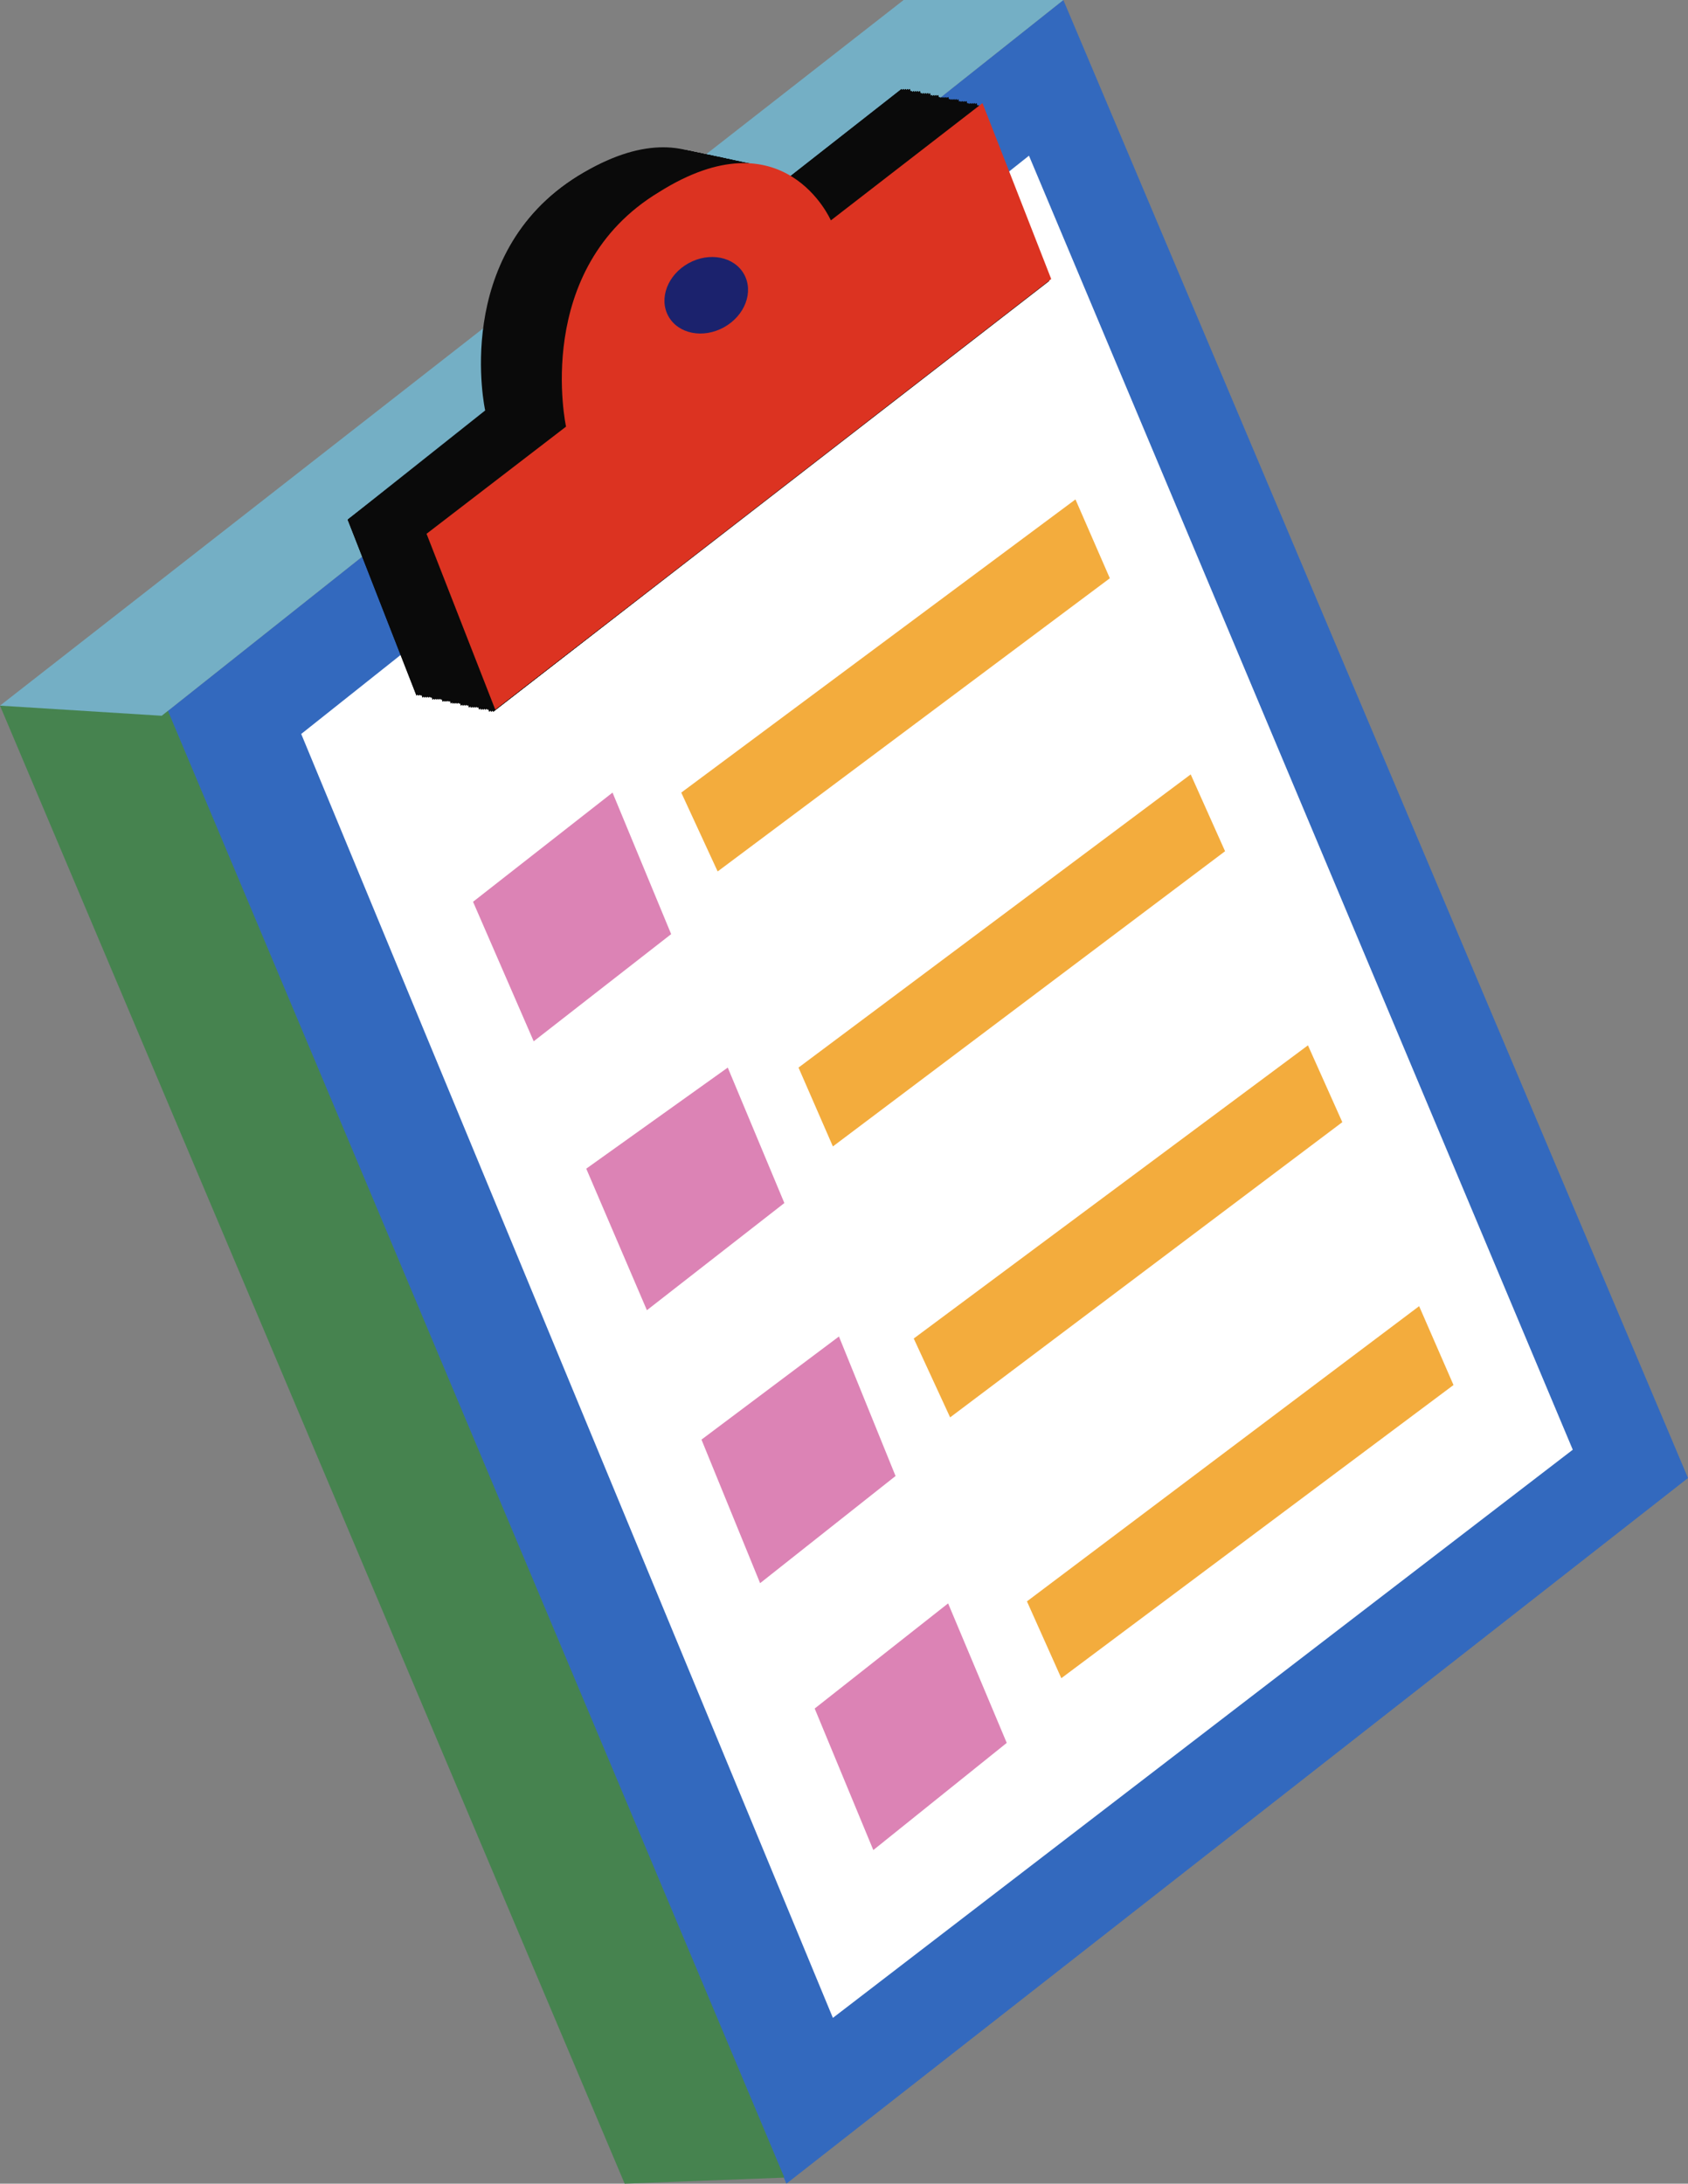 <svg xmlns="http://www.w3.org/2000/svg" id="Layer_2" data-name="Layer 2" viewBox="0 0 835 1080"><rect x="0" y="0" width="835" height="1080" fill="#808080" stroke="none"/><defs><style>.cls-1{fill:#f3ac3d}.cls-6{fill:#0a0a0a}.cls-7{fill:#dc83b5}</style></defs><g id="Layer_1-2" data-name="Layer 1"><path d="M80 354 526 0l309 731-446 349L80 354z" style="fill:#3369be"/><path d="M0 349h82l306 728-79 3L0 349z" style="fill:#46834f"/><path d="M0 349 447 0h79L80 354l-80-5z" style="fill:#74afc5"/><path d="m149 363 263 635 366-281L509 77 149 363z" style="fill:#fff"/><path d="m172 257 34 87 274-213-34-87-74 58s-23-54-86-15-46 116-46 116l-68 54Z" class="cls-6"/><path d="m172 257 34 87 275-213-35-87-74 58s-23-53-86-15c-63 39-45 116-45 116l-69 54Z" class="cls-6"/><path d="m172 257 35 87 274-213-34-87-75 58s-23-53-85-15c-63 39-46 117-46 117l-69 53Z" class="cls-6"/><path d="m173 257 34 87 274-213-34-87-74 58s-23-53-86-15c-63 39-46 117-46 117l-68 53Z" class="cls-6"/><path d="m173 257 34 87 275-213-35-87-74 58s-23-53-86-15c-63 39-46 117-46 117l-68 53Z" class="cls-6"/><path d="m173 257 34 87 275-213-34-87-75 58s-23-53-85-14c-63 38-46 116-46 116l-69 53Z" class="cls-6"/><path d="m173 257 35 87 274-213-34-87-74 58s-23-53-86-14c-63 38-46 116-46 116l-69 53Z" class="cls-6"/><path d="m174 257 34 87 275-213-35-87-74 58s-23-53-86-14c-63 38-46 116-46 116l-68 53Z" class="cls-6"/><path d="m174 257 34 87 275-213-34-87-75 58s-23-53-86-14c-62 38-45 116-45 116l-69 53Z" class="cls-6"/><path d="m174 257 35 87 274-213-34-87-74 58s-23-53-86-14-46 116-46 116l-69 53Z" class="cls-6"/><path d="m175 257 34 88 275-214-35-87-74 58s-23-53-86-14-46 116-46 116l-68 53Z" class="cls-6"/><path d="m175 257 34 88 275-213-34-88-75 58s-23-53-86-14c-62 39-45 116-45 116l-69 53Z" class="cls-6"/><path d="m175 257 35 88 274-213-34-88-74 59s-23-54-86-15-46 116-46 116l-69 53Z" class="cls-6"/><path d="m176 258 34 87 275-213-35-88-74 59s-23-54-86-15-46 116-46 116l-68 54Z" class="cls-6"/><path d="m176 258 34 87 275-213-34-87-75 58s-23-54-86-15-45 116-45 116l-69 54Z" class="cls-6"/><path d="m176 258 35 87 274-213-34-87-75 58s-22-54-85-15-46 116-46 116l-69 54Z" class="cls-6"/><path d="m177 258 34 87 274-213-34-87-74 58s-23-53-86-15c-63 39-46 116-46 116l-68 54Z" class="cls-6"/><path d="m177 258 34 87 275-213-35-87-74 58s-23-53-86-15c-63 39-45 117-45 117l-69 53Z" class="cls-6"/><path d="m177 258 35 87 274-213-34-87-75 58s-22-53-85-15c-63 39-46 117-46 117l-69 53Z" class="cls-6"/><path d="m178 258 34 87 274-213-34-87-74 58s-23-53-86-15c-63 39-46 117-46 117l-68 53Z" class="cls-6"/><path d="m178 258 34 87 275-213-35-87-74 58s-23-53-86-14c-63 38-45 116-45 116l-69 53Z" class="cls-6"/><path d="m178 258 35 87 274-213-34-87-75 58s-22-53-85-14c-63 38-46 116-46 116l-69 53Z" class="cls-6"/><path d="m179 258 34 87 274-213-34-87-74 58s-23-53-86-14c-63 38-46 116-46 116l-68 53Z" class="cls-6"/><path d="m179 258 34 87 275-213-35-87-74 58s-23-53-86-14c-63 38-46 116-46 116l-68 53Z" class="cls-6"/><path d="m179 258 34 87 275-213-34-87-75 58s-23-53-85-14c-63 39-46 116-46 116l-69 53Z" class="cls-6"/><path d="m179 258 35 88 274-214-34-87-74 58s-23-53-86-14-46 116-46 116l-69 53Z" class="cls-6"/><path d="m180 258 34 88 275-213-35-88-74 58s-23-53-86-14-46 116-46 116l-68 53Z" class="cls-6"/><path d="m180 259 34 87 275-213-34-88-75 59s-23-54-86-15c-62 39-45 116-45 116l-69 54Z" class="cls-6"/><path d="m180 259 35 87 274-213-34-88-74 59s-23-54-86-15-46 116-46 116l-69 54Z" class="cls-6"/><path d="m181 259 34 87 275-213-35-87-74 58s-23-54-86-15-46 116-46 116l-68 54Z" class="cls-6"/><path d="m181 259 34 87 275-213-34-87-75 58s-23-54-86-15c-62 39-45 116-45 116l-69 54Z" class="cls-6"/><path d="m181 259 35 87 274-213-34-87-74 58s-23-53-86-15c-63 39-46 116-46 116l-69 54Z" class="cls-6"/><path d="m182 259 34 87 275-213-35-87-74 58s-23-53-86-15c-63 39-46 117-46 117l-68 53Z" class="cls-6"/><path d="m182 259 34 87 275-213-34-87-75 58s-23-53-86-15c-63 39-45 117-45 117l-69 53Z" class="cls-6"/><path d="m182 259 35 87 274-213-34-87-75 58s-22-53-85-15c-63 39-46 117-46 117l-69 53Z" class="cls-6"/><path d="m183 259 34 87 274-213-34-87-74 58s-23-53-86-14c-63 38-46 116-46 116l-68 53Z" class="cls-6"/><path d="m183 259 34 87 275-213-35-87-74 58s-23-53-86-14c-63 38-45 116-45 116l-69 53Z" class="cls-6"/><path d="m183 259 35 87 274-213-34-87-75 58s-22-53-85-14c-63 38-46 116-46 116l-69 53Z" class="cls-6"/><path d="m184 259 34 87 274-213-34-87-74 58s-23-53-86-14c-63 38-46 116-46 116l-68 53Z" class="cls-6"/><path d="m184 259 34 87 275-213-35-87-74 58s-23-53-86-14-45 116-45 116l-69 53Z" class="cls-6"/><path d="m184 259 35 88 274-214-34-87-75 58s-22-53-85-14-46 116-46 116l-69 53Z" class="cls-6"/><path d="m185 259 34 88 274-213-34-88-74 58s-23-53-86-14-46 116-46 116l-68 53Z" class="cls-6"/><path d="m185 260 34 87 275-213-35-88-74 59s-23-54-86-15-46 116-46 116l-68 54Z" class="cls-6"/><path d="m185 260 35 87 274-213-34-88-75 59s-23-54-85-15c-63 39-46 116-46 116l-69 54Z" class="cls-6"/><path d="m186 260 34 87 274-213-34-87-74 58s-23-54-86-15-46 116-46 116l-69 54Z" class="cls-6"/><path d="m186 260 34 87 275-213-35-87-74 58s-23-54-86-15-46 116-46 116l-68 54Z" class="cls-6"/><path d="m186 260 34 87 275-213-34-87-75 58s-23-53-85-15c-63 39-46 117-46 117l-69 53Z" class="cls-6"/><path d="m186 260 35 87 274-213-34-87-74 58s-23-53-86-15c-63 39-46 117-46 117l-69 53Z" class="cls-6"/><path d="m187 260 34 87 275-213-35-87-74 58s-23-53-86-15c-63 39-46 117-46 117l-68 53Z" class="cls-6"/><path d="m187 260 34 87 275-213-34-87-75 58s-23-53-86-15c-62 39-45 117-45 117l-69 53Z" class="cls-6"/><path d="m187 260 35 87 274-213-34-87-74 58s-23-53-86-14c-63 38-46 116-46 116l-69 53Z" class="cls-6"/><path d="m188 260 34 87 275-213-35-87-74 58s-23-53-86-14c-63 38-46 116-46 116l-68 53Z" class="cls-6"/><path d="m188 260 34 87 275-213-34-87-75 58s-23-53-86-14c-62 38-45 116-45 116l-69 53Z" class="cls-6"/><path d="m188 260 35 87 274-213-34-87-74 58s-23-53-86-14c-63 38-46 116-46 116l-69 53Z" class="cls-6"/><path d="m189 260 34 87 275-213-35-87-74 58s-23-53-86-14-46 116-46 116l-68 53Z" class="cls-6"/><path d="m189 260 34 88 275-214-35-87-74 58s-23-53-86-14-45 116-45 116l-69 53Z" class="cls-6"/><path d="m189 260 35 88 274-213-34-88-75 58s-22-53-85-14-46 116-46 116l-69 53Z" class="cls-6"/><path d="m190 261 34 87 274-213-34-88-74 59s-23-54-86-15-46 116-46 116l-68 54Z" class="cls-6"/><path d="m190 261 34 87 275-213-35-88-74 59s-23-54-86-15-45 116-45 116l-69 54Z" class="cls-6"/><path d="m190 261 35 87 274-213-34-87-75 58s-22-54-85-15-46 116-46 116l-69 54Z" class="cls-6"/><path d="m191 261 34 87 274-213-34-87-74 58s-23-54-86-15-46 116-46 116l-68 54Z" class="cls-6"/><path d="m191 261 34 87 275-213-35-87-74 58s-23-53-86-15c-63 39-45 117-45 117l-69 53Z" class="cls-6"/><path d="m191 261 35 87 274-213-34-87-75 58s-23-53-85-15c-63 39-46 117-46 117l-69 53Z" class="cls-6"/><path d="m192 261 34 87 274-213-34-87-74 58s-23-53-86-15c-63 39-46 117-46 117l-68 53Z" class="cls-6"/><path d="m192 261 34 87 275-213-35-87-74 58s-23-53-86-15c-63 39-46 117-46 117l-68 53Z" class="cls-6"/><path d="m192 261 34 87 275-213-34-87-75 58s-23-53-85-14c-63 38-46 116-46 116l-69 53Z" class="cls-6"/><path d="m192 261 35 87 274-213-34-87-74 58s-23-53-86-14c-63 38-46 116-46 116l-69 53Z" class="cls-6"/><path d="m193 261 34 87 275-213-35-87-74 58s-23-53-86-14c-63 38-46 116-46 116l-68 53Z" class="cls-6"/><path d="m193 261 34 87 275-213-34-87-75 58s-23-53-86-14c-62 38-45 116-45 116l-69 53Z" class="cls-6"/><path d="m193 261 35 87 274-213-34-87-74 58s-23-53-86-14-46 116-46 116l-69 53Z" class="cls-6"/><path d="m194 261 34 88 275-214-35-87-74 58s-23-53-86-14-46 116-46 116l-68 53Z" class="cls-6"/><path d="m194 261 34 88 275-213-34-88-75 58s-23-53-86-14c-62 39-45 116-45 116l-69 53Z" class="cls-6"/><path d="m194 262 35 87 274-213-34-88-74 59s-23-54-86-15-46 116-46 116l-69 54Z" class="cls-6"/><path d="m195 262 34 87 275-213-35-88-74 59s-23-54-86-15-46 116-46 116l-68 54Z" class="cls-6"/><path d="m195 262 34 87 275-213-34-87-75 58s-23-54-86-15-45 116-45 116l-69 54Z" class="cls-6"/><path d="m195 262 35 87 274-213-34-87-75 58s-22-54-85-15-46 116-46 116l-69 54Z" class="cls-6"/><path d="m196 262 34 87 274-213-34-87-74 58s-23-53-86-15c-63 39-46 117-46 117l-68 53Z" class="cls-6"/><path d="m196 262 34 87 275-213-35-87-74 58s-23-53-86-15c-63 39-45 117-45 117l-69 53Z" class="cls-6"/><path d="m196 262 35 87 274-213-34-87-75 58s-22-53-85-15c-63 39-46 117-46 117l-69 53Z" class="cls-6"/><path d="m197 262 34 87 274-213-34-87-74 58s-23-53-86-14c-63 38-46 116-46 116l-68 53Z" class="cls-6"/><path d="m197 262 34 87 275-213-35-87-74 58s-23-53-86-14c-63 38-45 116-45 116l-69 53Z" class="cls-6"/><path d="m197 262 35 87 274-213-34-87-75 58s-23-53-85-14c-63 38-46 116-46 116l-69 53Z" class="cls-6"/><path d="m198 262 34 87 274-213-34-87-74 58s-23-53-86-14c-63 38-46 116-46 116l-68 53Z" class="cls-6"/><path d="m198 262 34 87 275-213-35-87-74 58s-23-53-86-14-46 116-46 116l-68 53Z" class="cls-6"/><path d="m198 262 34 88 275-214-34-87-75 58s-23-53-85-14c-63 39-46 116-46 116l-69 53Z" class="cls-6"/><path d="m198 262 35 88 274-214-34-87-74 58s-23-53-86-14-46 116-46 116l-69 53Z" class="cls-6"/><path d="m199 262 34 88 275-213-35-88-74 59s-23-54-86-15-46 116-46 116l-68 53Z" class="cls-6"/><path d="m199 263 34 87 275-213-34-88-75 59s-23-54-86-15c-62 39-45 116-45 116l-69 54Z" class="cls-6"/><path d="m199 263 35 87 274-213-34-87-74 58s-23-54-86-15-46 116-46 116l-69 54Z" class="cls-6"/><path d="m200 263 34 87 275-213-35-87-74 58s-23-54-86-15-46 116-46 116l-68 54Z" class="cls-6"/><path d="m200 263 34 87 275-213-34-87-75 58s-23-53-86-15c-62 39-45 116-45 116l-69 54Z" class="cls-6"/><path d="m200 263 35 87 274-213-34-87-74 58s-23-53-86-15c-63 39-46 117-46 117l-69 53Z" class="cls-6"/><path d="m201 263 34 87 275-213-35-87-74 58s-23-53-86-15c-63 39-46 117-46 117l-68 53Z" class="cls-6"/><path d="m201 263 34 87 275-213-34-87-75 58s-23-53-86-15c-63 39-45 117-45 117l-69 53Z" class="cls-6"/><path d="m201 263 35 87 274-213-34-87-75 58s-22-53-85-14c-63 38-46 116-46 116l-69 53Z" class="cls-6"/><path d="m202 263 34 87 274-213-34-87-74 58s-23-53-86-14c-63 38-46 116-46 116l-68 53Z" class="cls-6"/><path d="m202 263 34 87 275-213-35-87-74 58s-23-53-86-14c-63 38-45 116-45 116l-69 53Z" class="cls-6"/><path d="m202 263 35 87 274-213-34-87-75 58s-22-53-85-14c-63 38-46 116-46 116l-69 53Z" class="cls-6"/><path d="m203 263 34 87 274-213-34-87-74 58s-23-53-86-14-46 116-46 116l-68 53Z" class="cls-6"/><path d="m203 263 34 88 275-214-35-87-74 58s-23-53-86-14-45 116-45 116l-69 53Z" class="cls-6"/><path d="m203 263 35 88 274-214-34-87-75 58s-22-53-85-14-46 116-46 116l-69 53Z" class="cls-6"/><path d="m204 263 34 88 274-213-34-88-74 59s-23-54-86-15-46 116-46 116l-68 53Z" class="cls-6"/><path d="m204 264 34 87 275-213-35-88-74 59s-23-54-86-15-46 116-46 116l-68 54Z" class="cls-6"/><path d="m204 264 34 87 275-213-34-87-75 58s-23-54-85-15c-63 39-46 116-46 116l-69 54Z" class="cls-6"/><path d="m204 264 35 87 274-213-34-87-74 58s-23-54-86-15-46 116-46 116l-69 54Z" class="cls-6"/><path d="m205 264 34 87 275-213-35-87-74 58s-23-53-86-15c-63 39-46 116-46 116l-68 54Z" class="cls-6"/><path d="m205 264 34 87 275-213-34-87-75 58s-23-53-85-15c-63 39-46 117-46 117l-69 53Z" class="cls-6"/><path d="m205 264 35 87 274-213-34-87-74 58s-23-53-86-15c-63 39-46 117-46 117l-69 53Z" class="cls-6"/><path d="m206 264 34 87 275-213-35-87-74 58s-23-53-86-15c-63 39-46 117-46 117l-68 53Z" class="cls-6"/><path d="m206 264 34 87 275-213-34-87-75 58s-23-53-86-14c-62 38-45 116-45 116l-69 53Z" class="cls-6"/><path d="m206 264 35 87 274-213-34-87-74 58s-23-53-86-14c-63 38-46 116-46 116l-69 53Z" class="cls-6"/><path d="m207 264 34 87 275-213-35-87-74 58s-23-53-86-14c-63 38-46 116-46 116l-68 53Z" class="cls-6"/><path d="m207 264 34 87 275-213-34-87-75 58s-23-53-86-14c-63 38-45 116-45 116l-69 53Z" class="cls-6"/><path d="m207 264 35 87 274-213-34-87-74 58s-23-53-86-14-46 116-46 116l-69 53Z" class="cls-6"/><path d="m208 264 34 88 274-214-34-87-74 58s-23-53-86-14-46 116-46 116l-68 53Z" class="cls-6"/><path d="m208 264 34 88 275-213-35-88-74 58s-23-53-86-14-45 116-45 116l-69 53Z" class="cls-6"/><path d="m208 264 35 88 274-213-34-88-75 59s-22-54-85-15-46 116-46 116l-69 53Z" class="cls-6"/><path d="m209 265 34 87 274-213-34-88-74 59s-23-54-86-15-46 116-46 116l-68 54Z" class="cls-6"/><path d="m209 265 34 87 275-213-35-87-74 58s-23-54-86-15-45 116-45 116l-69 54Z" class="cls-6"/><path d="m209 265 35 87 274-213-34-87-75 58s-22-54-85-15-46 116-46 116l-69 54Z" class="cls-6"/><path d="m210 265 34 87 274-213-34-87-74 58s-23-53-86-15c-63 39-46 116-46 116l-68 54Z" class="cls-6"/><path d="m210 265 34 87 275-213-35-87-74 58s-23-53-86-15c-63 39-45 117-45 117l-69 53Z" class="cls-6"/><path d="m211 264 34 87 275-213-34-87-75 58s-23-53-85-14c-63 38-46 116-46 116l-69 53Z" style="fill:#dc3321"/><path d="m332 462-29-70-69 54 30 69 68-53zM469 793l29 69-66 53-29-70 66-52ZM443 730l-28-69-68 51 29 71 67-53ZM388 595l-28-67-70 50 30 70 68-53Z" class="cls-7"/><ellipse cx="349.3" cy="146.2" rx="21.4" ry="18.1" style="fill:#1b226d" transform="rotate(-29 349 146)"/><path d="m337 392 18 39 194-145-17-39-195 145ZM395 528l17 39 194-146-17-38-194 145ZM452 662l18 39 194-146-17-38-195 145ZM508 792l17 38 194-145-17-39-194 146Z" class="cls-1"/></g></svg>